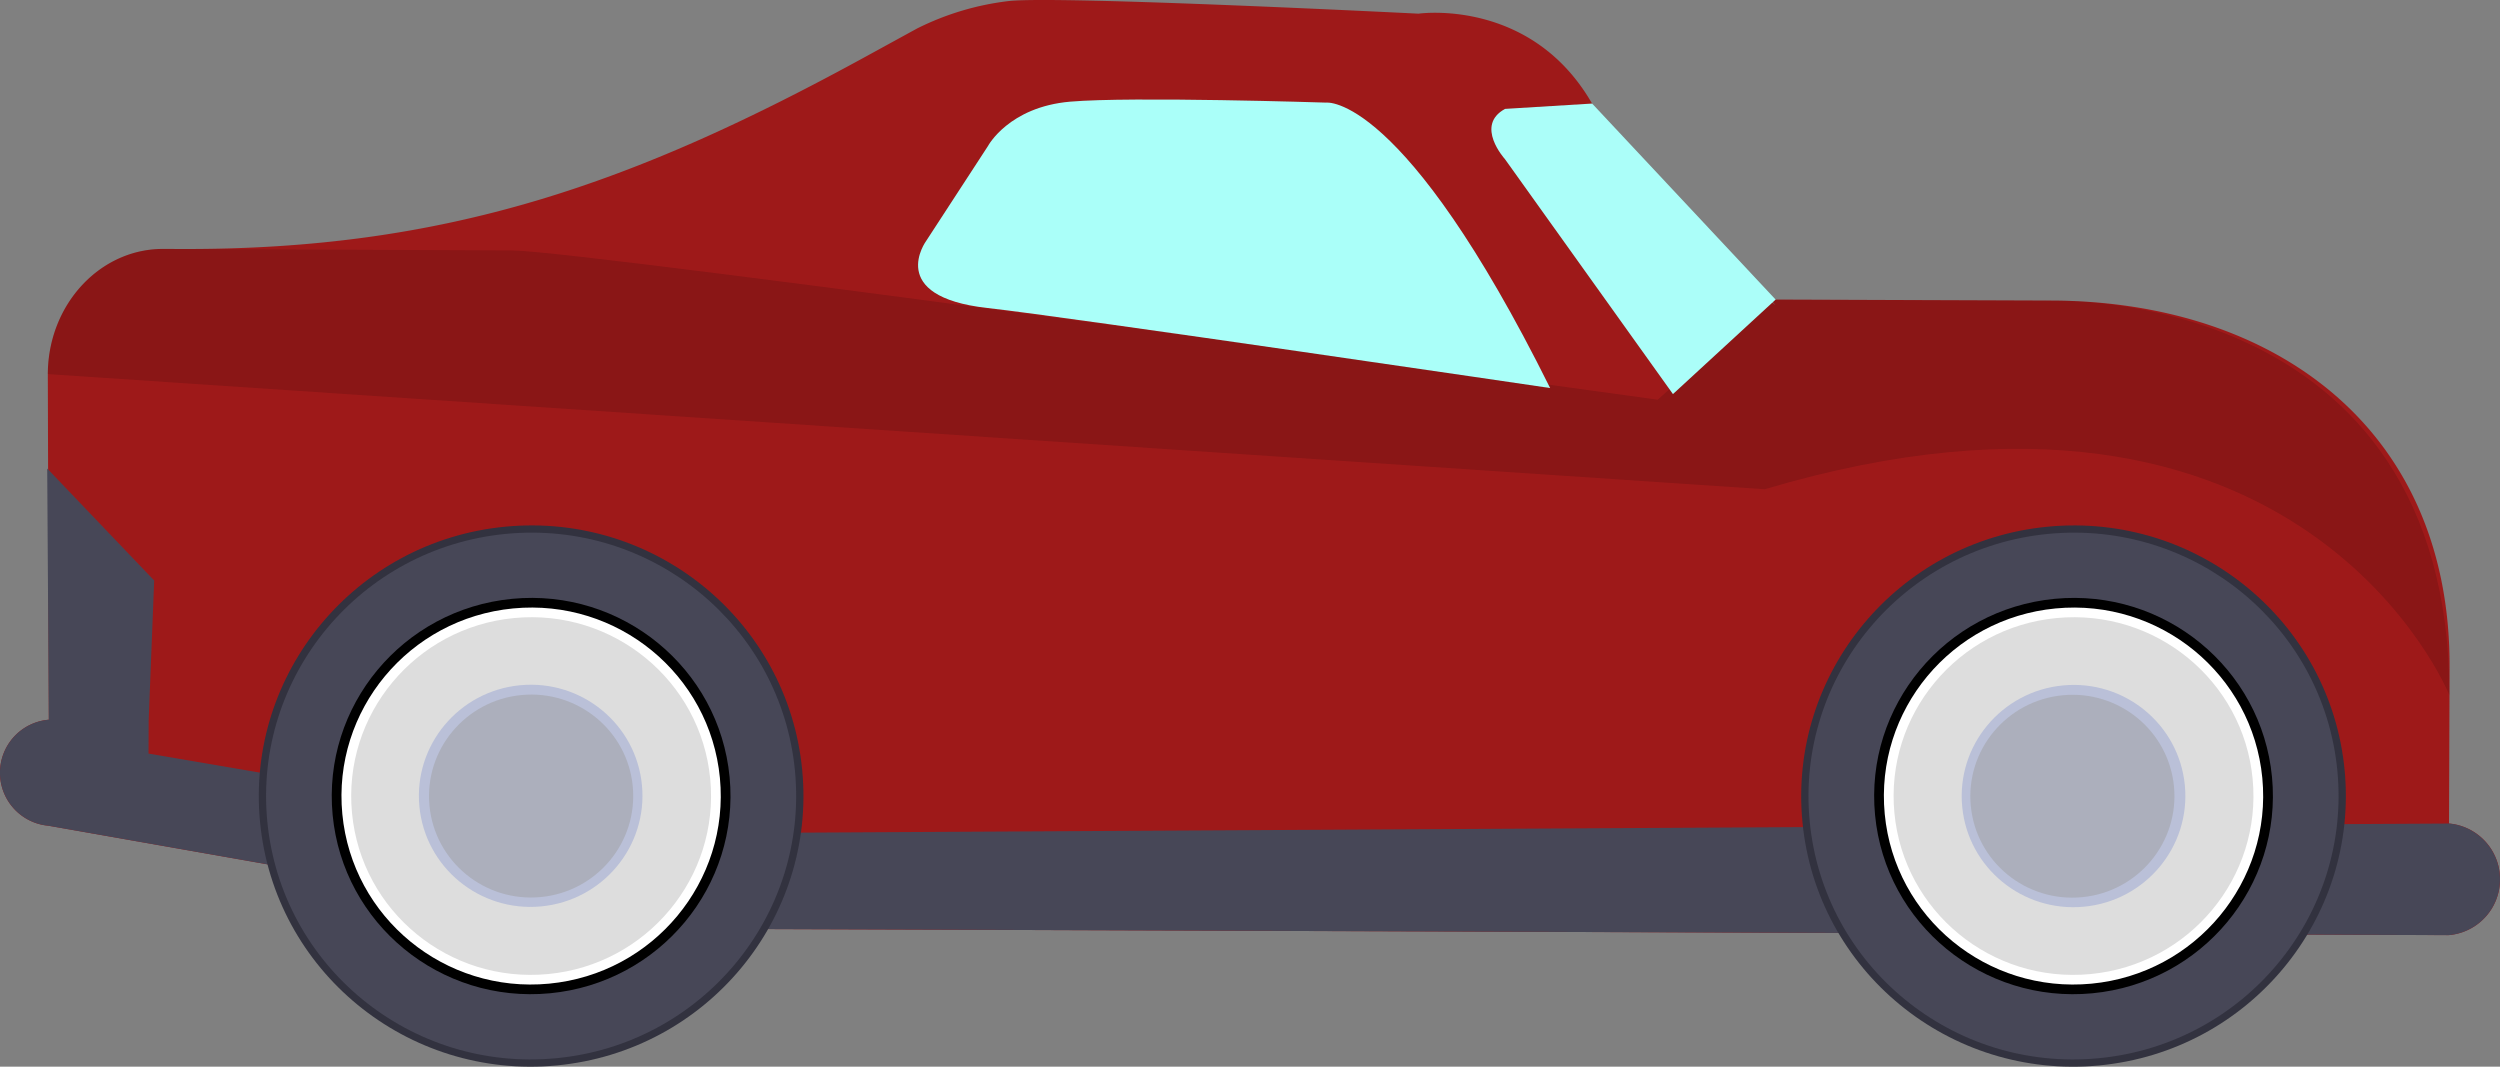 <svg xmlns="http://www.w3.org/2000/svg" xmlns:xlink="http://www.w3.org/1999/xlink" width="309.53" height="132.067" viewBox="0 0 309.53 132.067">
  <rect x="0" y="0" width="309.53" height="132.067" fill="#808080" stroke="none"/>
  <defs>
    <clipPath id="clip-path">
      <path d="M191.925,48.044c-18.242-36.689-27.75-35.339-27.75-35.339s-24.071-.777-31.678-.118-10.175,5.494-10.175,5.494l-7.643,11.735s-5.093,6.906,7.572,8.317C132.372,39.255,191.925,48.044,191.925,48.044Z" fill="none"/>
    </clipPath>
    <clipPath id="clip-path-2">
      <path d="M197.124,12.821l22.72,24.271-12.713,11.7L186.329,19.7s-3.787-4.163.019-6.219Z" fill="none"/>
    </clipPath>
  </defs>
  <g id="Layer_2" data-name="Layer 2">
    <g id="Layer_1-2" data-name="Layer 1">
      <g id="Basic_DarkRed" data-name="Basic DarkRed">
        <g id="Layer_2-2" data-name="Layer 2">
          <g id="Premium">
            <g id="premium-water">
              <path d="M219.211,37.088l34.856.126c27.289.1,49.33,15.639,49.221,45.4l-.07,19.345a6.935,6.935,0,0,1-.048,13.819L78.241,114.97,6,102.236A6.587,6.587,0,0,1,6.045,89.11L5.92,46.315C5.951,37.73,12.357,30.79,20.232,30.82l2.193.008c32.857.117,56.078-8.1,84.893-23.89l6.208-3.4A34.267,34.267,0,0,1,124.941.124c6.354-.667,50.679,1.569,50.679,1.569s13.946-2.022,21.5,11.133,22.717,24.958,22.717,24.958" fill="#9e1919"/>
              <path d="M303.209,101.964a6.935,6.935,0,0,1-.048,13.819l-224.92-.813L6,102.236A6.587,6.587,0,0,1,6.045,89.11l-.2-31.1L19.09,71.874l-.683,17.3L18.39,93.3l57.993,9.917Z" fill="#474757"/>
              <g opacity="0.13" style="isolation: isolate">
                <path d="M303.266,86.073s-18.176-45.29-84.774-25.5L5.92,46.315C5.951,37.73,12.357,30.79,20.232,30.82l43.156.187c8.87.031,141.852,18.481,141.852,18.481L219.226,37.1l34.856.125S303.266,35.486,303.266,86.073Z"/>
              </g>
              <ellipse cx="256.728" cy="98.559" rx="33.718" ry="33.504" transform="translate(-8.221 24.905) rotate(-5.466)" fill="#32323f"/>
              <ellipse cx="256.728" cy="98.559" rx="32.815" ry="32.609" transform="translate(-8.221 24.905) rotate(-5.466)" fill="#474757"/>
              <ellipse cx="256.728" cy="98.559" rx="24.686" ry="24.531" transform="translate(-8.221 24.905) rotate(-5.466)"/>
              <ellipse cx="256.728" cy="98.559" rx="23.481" ry="23.335" transform="translate(-8.221 24.905) rotate(-5.466)" fill="#fff"/>
              <ellipse cx="256.728" cy="98.559" rx="22.277" ry="22.14" transform="translate(-8.221 24.905) rotate(-5.466)" fill="#ddd"/>
              <ellipse cx="256.728" cy="98.559" rx="13.847" ry="13.76" transform="translate(-8.221 24.905) rotate(-5.466)" fill="#bac0d8"/>
              <ellipse cx="256.728" cy="98.559" rx="12.642" ry="12.564" transform="matrix(0.995, -0.095, 0.095, 0.995, -8.221, 24.905)" fill="#acafbc"/>
              <g clip-path="url(#clip-path)">
                <path d="M190.769,11.355H109.586V48.044h82.339V11.355Z" fill="#aafff9"/>
              </g>
              <g clip-path="url(#clip-path-2)">
                <path d="M219.03,12.821H182.542V48.789h37.3V12.821Z" fill="#abfef9"/>
              </g>
            </g>
          </g>
        </g>
        <ellipse cx="65.76" cy="98.559" rx="33.718" ry="33.504" transform="translate(-9.09 6.713) rotate(-5.466)" fill="#32323f"/>
        <ellipse cx="65.76" cy="98.559" rx="32.815" ry="32.609" transform="translate(-9.09 6.713) rotate(-5.466)" fill="#474757"/>
        <ellipse cx="65.76" cy="98.559" rx="24.686" ry="24.531" transform="translate(-9.09 6.713) rotate(-5.466)"/>
        <ellipse cx="65.76" cy="98.559" rx="23.481" ry="23.335" transform="translate(-9.09 6.713) rotate(-5.466)" fill="#fff"/>
        <ellipse cx="65.76" cy="98.559" rx="22.277" ry="22.14" transform="translate(-9.09 6.713) rotate(-5.466)" fill="#ddd"/>
        <ellipse cx="65.76" cy="98.559" rx="13.847" ry="13.76" transform="matrix(0.995, -0.095, 0.095, 0.995, -9.09, 6.713)" fill="#bac0d8"/>
        <ellipse cx="65.76" cy="98.559" rx="12.642" ry="12.564" transform="translate(-9.09 6.713) rotate(-5.466)" fill="#acafbc"/>
      </g>
    </g>
  </g>
</svg>